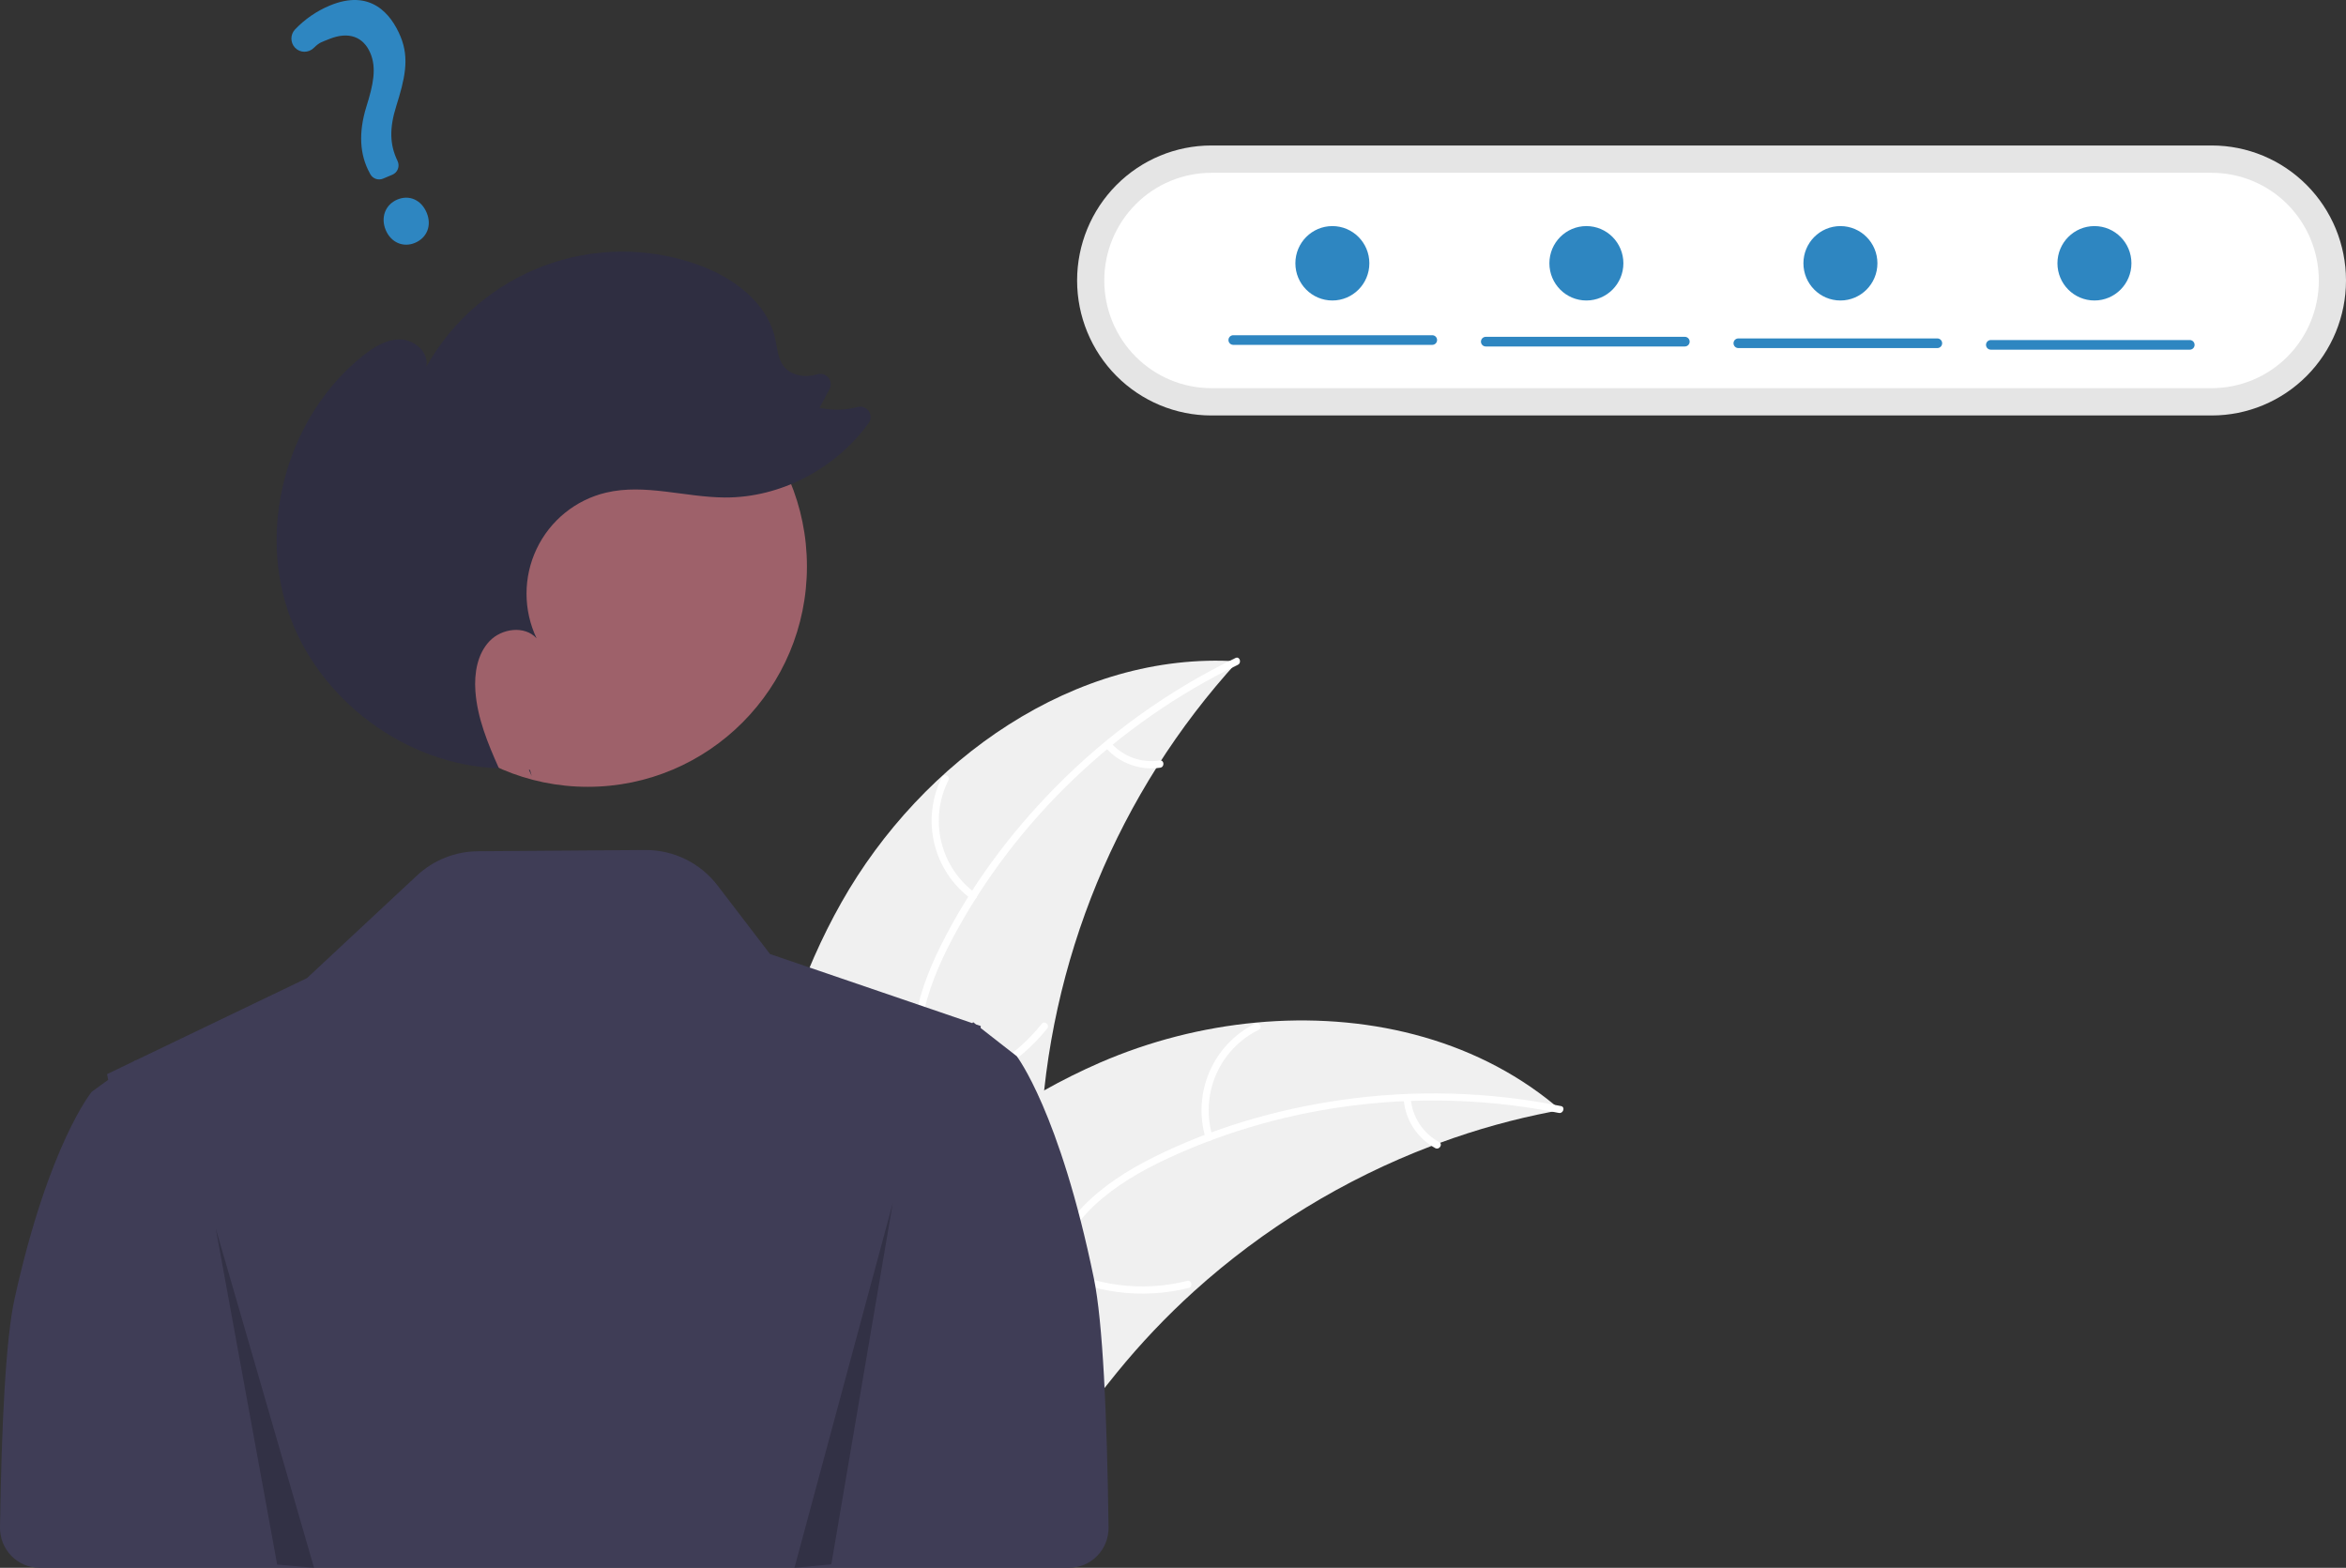 <svg width="202" height="135" viewBox="0 0 202 135" fill="none" xmlns="http://www.w3.org/2000/svg">
<rect x="0" y="0" width="202" height="135" fill="#333333" stroke="none"/>
<g clip-path="url(#clip0_1207_1164)">
<path d="M72.457 77.694C79.38 65.448 92.585 56.044 106.564 56.95C96.253 68.226 90.24 82.806 89.59 98.111C89.36 104.015 89.716 110.605 85.819 115.025C83.393 117.775 79.686 119.108 76.042 119.387C72.397 119.666 68.753 119.004 65.156 118.345L64.284 118.614C63.952 104.531 65.535 89.94 72.457 77.694Z" fill="#F0F0F0"/>
<path d="M106.584 57.245C96.247 62.249 87.433 70.607 82.022 80.8C80.853 83.004 79.857 85.341 79.422 87.813C78.988 90.286 79.291 92.64 80.131 94.989C80.899 97.136 81.932 99.243 82.167 101.541C82.415 103.962 81.529 106.227 79.934 108.024C77.983 110.223 75.362 111.585 72.753 112.828C69.856 114.208 66.826 115.595 64.774 118.171C64.526 118.483 64.059 118.077 64.307 117.765C67.876 113.284 73.987 112.442 78.224 108.832C80.201 107.148 81.685 104.854 81.592 102.166C81.51 99.816 80.447 97.643 79.65 95.475C78.814 93.199 78.398 90.911 78.697 88.485C79.004 86.003 79.911 83.621 81.02 81.397C83.52 76.381 86.942 71.776 90.862 67.796C95.366 63.22 100.616 59.453 106.384 56.657C106.741 56.485 106.939 57.073 106.584 57.245Z" fill="white"/>
<path d="M83.607 77.393C82.023 76.228 80.902 74.534 80.444 72.615C79.987 70.695 80.223 68.674 81.11 66.913C81.291 66.557 81.849 66.823 81.668 67.179C80.838 68.817 80.619 70.7 81.049 72.487C81.478 74.274 82.529 75.847 84.011 76.923C84.333 77.158 83.927 77.626 83.607 77.393Z" fill="white"/>
<path d="M79.599 93.952C83.57 93.368 87.176 91.301 89.699 88.162C89.949 87.851 90.416 88.257 90.166 88.568C87.535 91.829 83.778 93.973 79.644 94.571C79.25 94.628 79.207 94.008 79.599 93.952Z" fill="white"/>
<path d="M95.671 63.984C96.191 64.563 96.846 65.004 97.577 65.266C98.308 65.528 99.092 65.603 99.859 65.485C100.252 65.423 100.294 66.043 99.904 66.104C99.056 66.231 98.19 66.146 97.382 65.859C96.574 65.571 95.848 65.089 95.268 64.454C95.208 64.399 95.172 64.323 95.166 64.241C95.16 64.16 95.185 64.079 95.236 64.016C95.29 63.954 95.366 63.916 95.447 63.91C95.529 63.904 95.609 63.931 95.671 63.984Z" fill="white"/>
<path d="M134.377 95.583C134.132 95.628 133.888 95.674 133.641 95.724C130.359 96.354 127.133 97.251 123.995 98.406C123.751 98.491 123.505 98.581 123.264 98.674C115.734 101.537 108.797 105.782 102.808 111.192C100.427 113.347 98.212 115.682 96.182 118.174C93.38 121.618 90.614 125.575 86.952 127.82C86.573 128.058 86.179 128.273 85.773 128.463L64.678 119.663C64.641 119.619 64.6 119.58 64.562 119.535L63.704 119.223C63.8 119.087 63.902 118.948 63.998 118.812C64.053 118.733 64.113 118.656 64.168 118.577C64.206 118.525 64.245 118.473 64.276 118.423C64.289 118.406 64.302 118.389 64.312 118.376C64.344 118.327 64.379 118.285 64.408 118.24C64.977 117.462 65.553 116.687 66.135 115.914C66.137 115.909 66.137 115.909 66.144 115.906C70.592 110.03 75.568 104.476 81.224 99.858C81.394 99.719 81.567 99.575 81.746 99.44C84.307 97.373 87.032 95.519 89.893 93.898C91.463 93.016 93.076 92.214 94.726 91.495C98.993 89.647 103.523 88.485 108.15 88.052C117.373 87.191 126.767 89.305 133.841 95.132C134.021 95.281 134.198 95.429 134.377 95.583Z" fill="#F0F0F0"/>
<path d="M134.218 95.832C122.969 93.569 110.927 94.906 100.505 99.768C98.251 100.819 96.057 102.083 94.23 103.793C92.402 105.505 91.235 107.568 90.5 109.952C89.827 112.131 89.39 114.439 88.203 116.416C86.951 118.5 84.888 119.771 82.539 120.24C79.664 120.815 76.756 120.316 73.929 119.728C70.79 119.076 67.539 118.349 64.359 119.163C63.974 119.262 63.844 118.655 64.229 118.557C69.762 117.14 75.145 120.167 80.689 119.85C83.276 119.702 85.834 118.77 87.369 116.567C88.71 114.641 89.163 112.262 89.825 110.049C90.52 107.726 91.557 105.647 93.249 103.891C94.98 102.095 97.13 100.742 99.347 99.638C104.346 97.147 109.835 95.541 115.348 94.736C121.684 93.811 128.131 93.981 134.41 95.242C134.799 95.32 134.604 95.91 134.218 95.832Z" fill="white"/>
<path d="M103.81 98.008C103.242 96.118 103.361 94.087 104.145 92.277C104.929 90.467 106.327 88.996 108.09 88.127C108.448 87.953 108.734 88.503 108.376 88.678C106.733 89.484 105.431 90.854 104.704 92.541C103.977 94.228 103.874 96.12 104.413 97.877C104.53 98.259 103.926 98.387 103.81 98.008Z" fill="white"/>
<path d="M90.696 108.802C94.216 110.74 98.333 111.273 102.226 110.294C102.612 110.197 102.742 110.804 102.356 110.901C98.303 111.912 94.02 111.349 90.361 109.324C90.013 109.13 90.349 108.61 90.696 108.802Z" fill="white"/>
<path d="M121.47 94.605C121.538 95.382 121.797 96.13 122.224 96.782C122.651 97.434 123.232 97.969 123.915 98.339C124.265 98.528 123.929 99.048 123.58 98.861C122.827 98.448 122.186 97.857 121.713 97.138C121.24 96.419 120.95 95.594 120.867 94.736C120.852 94.656 120.869 94.573 120.912 94.505C120.956 94.436 121.025 94.387 121.103 94.367C121.183 94.35 121.267 94.366 121.335 94.41C121.404 94.455 121.453 94.525 121.47 94.605Z" fill="white"/>
<path d="M94.192 110.1C91.238 95.734 87.545 90.945 87.545 90.945L86.134 89.845L84.438 88.52L84.446 88.349L84.043 88.212L83.949 88.138L83.794 88.018L83.769 88.045L83.717 88.1L76.039 85.476L66.3 82.149L61.789 76.253C61.055 75.293 60.109 74.517 59.027 73.986C57.944 73.455 56.754 73.183 55.549 73.192L41.145 73.299C39.198 73.314 37.326 74.061 35.898 75.393L26.43 84.224L11.678 91.309L11.653 91.284L11.499 91.395L9.219 92.491L9.313 92.984L7.903 94.007C7.903 94.007 4.21 98.464 1.255 111.83C0.504 115.231 0.134 122.527 0 131.517C-0.006 131.972 0.077 132.424 0.245 132.846C0.414 133.268 0.664 133.652 0.981 133.976C1.299 134.3 1.677 134.558 2.094 134.734C2.511 134.909 2.959 135 3.411 135H82.205L92.04 135C92.492 135 92.939 134.909 93.356 134.734C93.773 134.558 94.151 134.301 94.468 133.977C94.786 133.654 95.036 133.27 95.205 132.848C95.373 132.427 95.457 131.975 95.451 131.521C95.32 121.738 94.951 113.788 94.192 110.1Z" fill="#3F3D56"/>
<path d="M104.302 12.527C101.236 12.527 98.296 13.752 96.129 15.932C93.961 18.112 92.743 21.069 92.743 24.151C92.743 27.234 93.961 30.191 96.129 32.371C98.296 34.55 101.236 35.775 104.302 35.775H190.441C193.507 35.775 196.447 34.55 198.615 32.371C200.782 30.191 202 27.234 202 24.151C202 21.069 200.782 18.112 198.615 15.932C196.447 13.752 193.507 12.527 190.441 12.527H104.302Z" fill="#E5E5E5"/>
<path d="M104.302 14.88C101.857 14.88 99.512 15.857 97.783 17.595C96.054 19.334 95.082 21.692 95.082 24.151C95.082 26.61 96.054 28.968 97.783 30.707C99.512 32.446 101.857 33.423 104.302 33.423H190.441C192.886 33.423 195.231 32.446 196.96 30.707C198.689 28.968 199.661 26.61 199.661 24.151C199.661 21.692 198.689 19.334 196.96 17.595C195.231 15.857 192.886 14.88 190.441 14.88H104.302Z" fill="white"/>
<path d="M50.609 67.751C61.031 67.751 69.48 59.254 69.48 48.774C69.48 38.293 61.031 29.797 50.609 29.797C40.187 29.797 31.739 38.293 31.739 48.774C31.739 59.254 40.187 67.751 50.609 67.751Z" fill="#9E616A"/>
<path d="M45.782 66.822C45.701 66.643 45.621 66.464 45.541 66.284C45.571 66.285 45.602 66.29 45.633 66.29L45.782 66.822Z" fill="#2F2E41"/>
<path d="M31.214 30.66C32.168 29.894 33.284 29.19 34.504 29.229C35.724 29.269 36.962 30.377 36.709 31.578C38.95 27.587 42.518 24.518 46.785 22.909C51.053 21.299 55.748 21.253 60.046 22.778C63.078 23.854 66.053 26.007 66.749 29.164C66.928 29.975 66.967 30.864 67.47 31.522C68.104 32.352 69.318 32.539 70.318 32.247C70.328 32.244 70.338 32.242 70.348 32.239C70.517 32.181 70.699 32.175 70.871 32.222C71.043 32.269 71.197 32.368 71.313 32.504C71.429 32.64 71.502 32.809 71.522 32.987C71.542 33.165 71.508 33.345 71.425 33.504L70.567 35.114C71.649 35.356 72.773 35.332 73.843 35.044C74.021 34.997 74.209 35.006 74.381 35.071C74.553 35.136 74.701 35.252 74.805 35.405C74.909 35.558 74.963 35.739 74.96 35.924C74.957 36.109 74.897 36.288 74.789 36.438C71.96 40.344 67.232 42.867 62.408 42.838C58.98 42.817 55.516 41.628 52.179 42.421C50.888 42.728 49.681 43.321 48.648 44.158C47.615 44.995 46.782 46.053 46.209 47.257C45.635 48.459 45.337 49.776 45.336 51.11C45.335 52.444 45.631 53.761 46.202 54.965C45.177 53.838 43.195 54.105 42.147 55.21C41.098 56.316 40.827 57.966 40.932 59.49C41.094 61.821 42.002 64.018 42.96 66.155C34.932 65.901 27.34 60.239 24.784 52.58C22.218 44.888 24.907 35.719 31.214 30.66Z" fill="#2F2E41"/>
<path opacity="0.2" d="M18.573 105.763L23.866 134.722L27.042 135L18.573 105.763Z" fill="black"/>
<path opacity="0.2" d="M76.874 103.579L71.581 134.701L68.406 135L76.874 103.579Z" fill="black"/>
<path d="M35.728 20.914C34.713 21.34 33.654 20.873 33.21 19.803C32.76 18.717 33.181 17.615 34.212 17.182C35.243 16.749 36.283 17.217 36.741 18.321C37.192 19.407 36.776 20.474 35.728 20.914ZM33.784 15.045L32.977 15.384C32.776 15.467 32.55 15.472 32.346 15.396C32.141 15.321 31.972 15.171 31.872 14.976L31.832 14.897C30.964 13.323 30.864 11.409 31.538 9.212C32.162 7.242 32.421 5.856 31.9 4.601C31.297 3.149 30.01 2.694 28.369 3.353C27.732 3.62 27.53 3.616 27.029 4.116C26.92 4.226 26.79 4.313 26.647 4.371C26.504 4.429 26.351 4.458 26.196 4.456C26.047 4.454 25.899 4.422 25.763 4.362C25.626 4.302 25.503 4.214 25.4 4.105C25.203 3.895 25.093 3.617 25.091 3.327C25.09 3.038 25.197 2.759 25.393 2.547C26.235 1.66 27.25 0.959 28.375 0.487C31.902 -0.994 33.677 1.193 34.489 3.149C35.284 5.063 34.837 6.838 34.119 9.138C33.517 11.049 33.552 12.464 34.236 13.872C34.285 13.979 34.312 14.094 34.316 14.211C34.32 14.329 34.301 14.446 34.258 14.555C34.216 14.665 34.153 14.765 34.071 14.849C33.99 14.933 33.892 15 33.784 15.045Z" fill="#2E86C1"/>
<path d="M123.329 29.695H106.19C106.136 29.695 106.082 29.685 106.032 29.664C105.981 29.644 105.935 29.613 105.897 29.575C105.858 29.536 105.827 29.49 105.806 29.439C105.786 29.389 105.775 29.335 105.775 29.28C105.775 29.225 105.786 29.171 105.806 29.12C105.827 29.07 105.858 29.024 105.897 28.985C105.935 28.947 105.981 28.916 106.032 28.896C106.082 28.875 106.136 28.864 106.19 28.865H123.329C123.438 28.866 123.542 28.91 123.619 28.988C123.696 29.065 123.739 29.17 123.739 29.28C123.739 29.39 123.696 29.495 123.619 29.573C123.542 29.65 123.438 29.694 123.329 29.695Z" fill="#2E86C1"/>
<path d="M145.07 29.834H127.932C127.877 29.834 127.823 29.823 127.773 29.803C127.722 29.782 127.677 29.752 127.638 29.713C127.599 29.674 127.569 29.628 127.548 29.578C127.527 29.527 127.516 29.473 127.516 29.418C127.516 29.364 127.527 29.309 127.548 29.259C127.569 29.208 127.599 29.162 127.638 29.124C127.677 29.085 127.722 29.055 127.773 29.034C127.823 29.013 127.877 29.003 127.932 29.003H145.07C145.125 29.003 145.179 29.013 145.229 29.034C145.279 29.055 145.325 29.085 145.364 29.124C145.403 29.162 145.433 29.208 145.454 29.259C145.475 29.309 145.486 29.364 145.486 29.418C145.486 29.473 145.475 29.527 145.454 29.578C145.433 29.628 145.403 29.674 145.364 29.713C145.325 29.752 145.279 29.782 145.229 29.803C145.179 29.823 145.125 29.834 145.07 29.834Z" fill="#2E86C1"/>
<path d="M166.812 29.972H149.673C149.564 29.971 149.46 29.927 149.383 29.849C149.306 29.771 149.263 29.666 149.263 29.557C149.263 29.447 149.306 29.342 149.383 29.264C149.46 29.186 149.564 29.142 149.673 29.142H166.812C166.866 29.141 166.92 29.152 166.97 29.172C167.021 29.193 167.067 29.224 167.105 29.262C167.144 29.301 167.175 29.347 167.195 29.397C167.216 29.448 167.227 29.502 167.227 29.557C167.227 29.611 167.216 29.666 167.195 29.716C167.175 29.767 167.144 29.813 167.105 29.851C167.067 29.89 167.021 29.92 166.97 29.941C166.92 29.962 166.866 29.972 166.812 29.972Z" fill="#2E86C1"/>
<path d="M188.553 30.11H171.414C171.305 30.109 171.201 30.065 171.124 29.988C171.047 29.91 171.004 29.805 171.004 29.695C171.004 29.585 171.047 29.48 171.124 29.402C171.201 29.325 171.305 29.281 171.414 29.28H188.553C188.662 29.281 188.766 29.325 188.843 29.402C188.92 29.48 188.963 29.585 188.963 29.695C188.963 29.805 188.92 29.91 188.843 29.988C188.766 30.065 188.662 30.109 188.553 30.11Z" fill="#2E86C1"/>
<path d="M114.722 25.875C116.481 25.875 117.907 24.44 117.907 22.671C117.907 20.902 116.481 19.468 114.722 19.468C112.963 19.468 111.537 20.902 111.537 22.671C111.537 24.44 112.963 25.875 114.722 25.875Z" fill="#2E86C1"/>
<path d="M136.595 25.875C138.354 25.875 139.78 24.44 139.78 22.671C139.78 20.902 138.354 19.468 136.595 19.468C134.835 19.468 133.409 20.902 133.409 22.671C133.409 24.44 134.835 25.875 136.595 25.875Z" fill="#2E86C1"/>
<path d="M158.467 25.875C160.226 25.875 161.653 24.44 161.653 22.671C161.653 20.902 160.226 19.468 158.467 19.468C156.708 19.468 155.282 20.902 155.282 22.671C155.282 24.44 156.708 25.875 158.467 25.875Z" fill="#2E86C1"/>
<path d="M180.34 25.875C182.099 25.875 183.525 24.44 183.525 22.671C183.525 20.902 182.099 19.468 180.34 19.468C178.581 19.468 177.154 20.902 177.154 22.671C177.154 24.44 178.581 25.875 180.34 25.875Z" fill="#2E86C1"/>
</g>
<defs>
<clipPath id="clip0_1207_1164">
<rect width="202" height="135" fill="white"/>
</clipPath>
</defs>
</svg>
